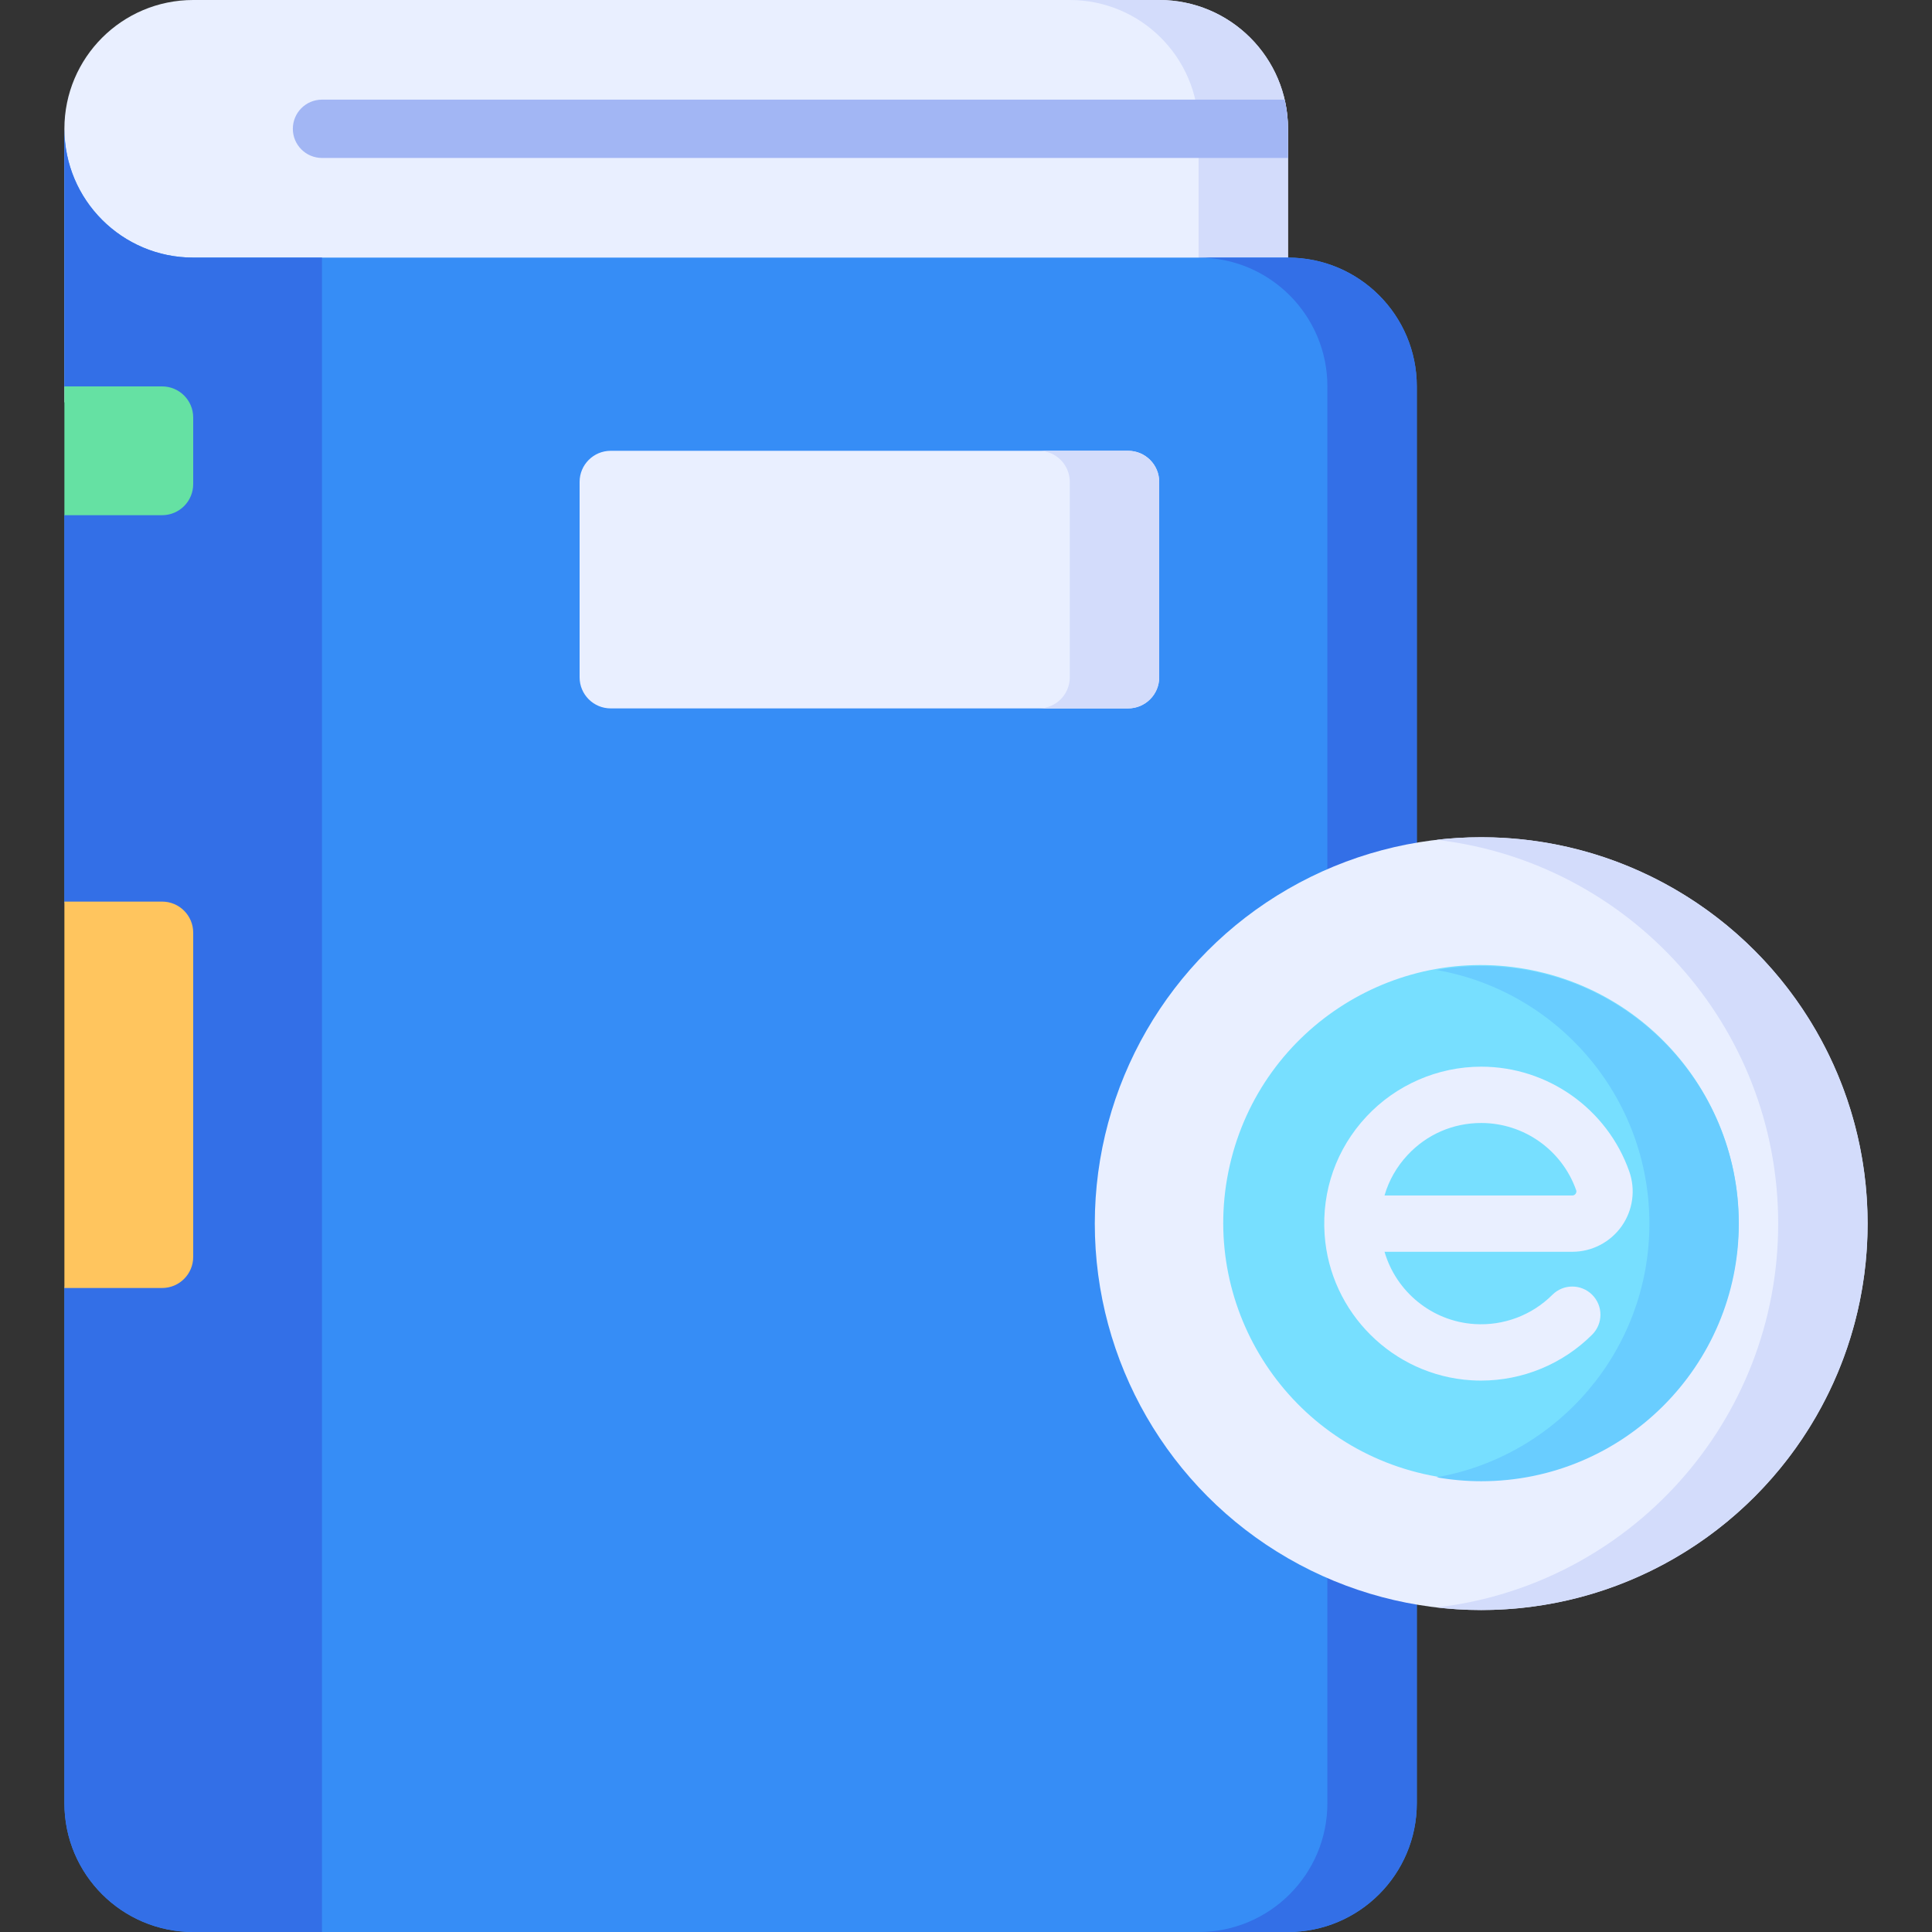 <svg id="Layer_1" enable-background="new 0 0 496.999 496.999" height="512" viewBox="0 0 496.999 496.999" width="512" xmlns="http://www.w3.org/2000/svg"><rect x="0" y="0" width="496.999" height="496.999" fill="#333333" stroke="none"/><g><g><path d="m16.566 33.133c0-18.299 14.835-33.133 33.134-33.133h248.5c18.299 0 33.133 14.834 33.133 33.133v70.366h-314.767z" fill="#e9efff"/><path d="m298.199 0h-23.001c18.299 0 33.134 14.834 33.134 33.133v70.366h23.002v-70.366c-.001-18.299-14.835-33.133-33.135-33.133z" fill="#d3dcfb"/><path d="m364.467 99.4c0-18.299-14.834-33.133-33.133-33.133l-281.634-.001c-18.299 0-33.133-14.834-33.133-33.133v66.267l12 16.567-12 16.567v99.4l13 49.7-13 49.7v132.533c0 18.299 14.834 33.133 33.133 33.133h281.633c18.299 0 33.133-14.834 33.133-33.133z" fill="#368df6"/><path d="m331.333 66.267h-23.001c18.299 0 33.133 14.834 33.133 33.134l-.001 364.466c0 18.299-14.835 33.133-33.133 33.133h23.001c18.299 0 33.133-14.834 33.133-33.133l.002-364.467c0-18.299-14.834-33.133-33.134-33.133z" fill="#336fe7"/><path d="m49.7 66.266c-18.299 0-33.133-14.834-33.133-33.133v66.267l12 16.566-12 16.567v99.4l12 49.7-12 49.7v132.533c0 18.299 14.834 33.133 33.133 33.133h33.133v-430.733z" fill="#336fe7"/><path d="m16.566 331.333h25.134c4.418 0 8-3.582 8-8v-83.4c0-4.418-3.582-8-8-8h-25.134z" fill="#ffc55e"/><path d="m16.566 132.533h25.134c4.418 0 8-3.582 8-8v-17.133c0-4.418-3.582-8-8-8h-25.134z" fill="#65e1a3"/><path d="m290.2 182.233h-133.1c-4.418 0-8-3.582-8-8v-50.267c0-4.418 3.582-8 8-8h133.1c4.418 0 8 3.582 8 8v50.267c0 4.418-3.582 8-8 8z" fill="#e9efff"/><path d="m75.333 33.133c0 4.142 3.357 7.5 7.5 7.5h248.5v-7.499c0-2.581-.305-5.089-.863-7.501h-247.637c-4.143 0-7.5 3.357-7.5 7.5z" fill="#a2b6f4"/><path d="m290.2 115.966h-23.002c4.418 0 8 3.582 8 8v50.267c0 4.418-3.582 8-8 8h23.002c4.418 0 8-3.582 8-8v-50.267c0-4.418-3.582-8-8-8z" fill="#d3dcfb"/></g><circle cx="381.033" cy="314.775" fill="#e9efff" r="99.4"/><ellipse cx="381.033" cy="314.775" fill="#77dfff" rx="66.267" ry="66.267" transform="matrix(.223 -.975 .975 .223 -10.91 615.857)"/><g><g><path d="m380.985 355.15c-.858 0-1.717-.027-2.579-.082-20.081-1.278-36.267-17.375-37.651-37.445-.782-11.331 3.039-22.125 10.757-30.394 7.611-8.155 18.372-12.832 29.521-12.832 17.107 0 32.416 10.837 38.094 26.966 1.664 4.726.925 9.993-1.975 14.089-2.911 4.111-7.655 6.565-12.689 6.565h-48.28c-.006 0-.013 0-.018 0 2.978 10.244 12.157 17.892 23.162 18.592 7.455.48 14.755-2.27 20.014-7.529 2.829-2.828 7.415-2.828 10.244 0 2.829 2.829 2.829 7.415 0 10.244-7.594 7.594-17.898 11.826-28.6 11.826zm.048-66.265c-7.255 0-13.978 2.922-18.931 8.229-2.821 3.022-4.83 6.573-5.942 10.417h.023 48.28c.363 0 .654-.151.866-.45.302-.427.175-.788.133-.907-3.64-10.341-13.458-17.289-24.429-17.289z" fill="#e9efff"/></g></g><path d="m381.033 215.374c-3.89 0-7.726.231-11.5.666 49.479 5.701 87.9 47.727 87.9 98.734s-38.421 93.033-87.9 98.734c3.774.435 7.61.666 11.5.666 54.897 0 99.4-44.503 99.4-99.4 0-54.896-44.503-99.4-99.4-99.4z" fill="#d3dcfb"/><path d="m381.033 248.508c-3.925 0-7.763.361-11.5 1.015 31.113 5.447 54.767 32.578 54.767 65.252s-23.653 59.804-54.767 65.252c3.737.654 7.575 1.015 11.5 1.015 36.598 0 66.267-29.669 66.267-66.267s-29.669-66.267-66.267-66.267z" fill="#69cdff"/></g></svg>
